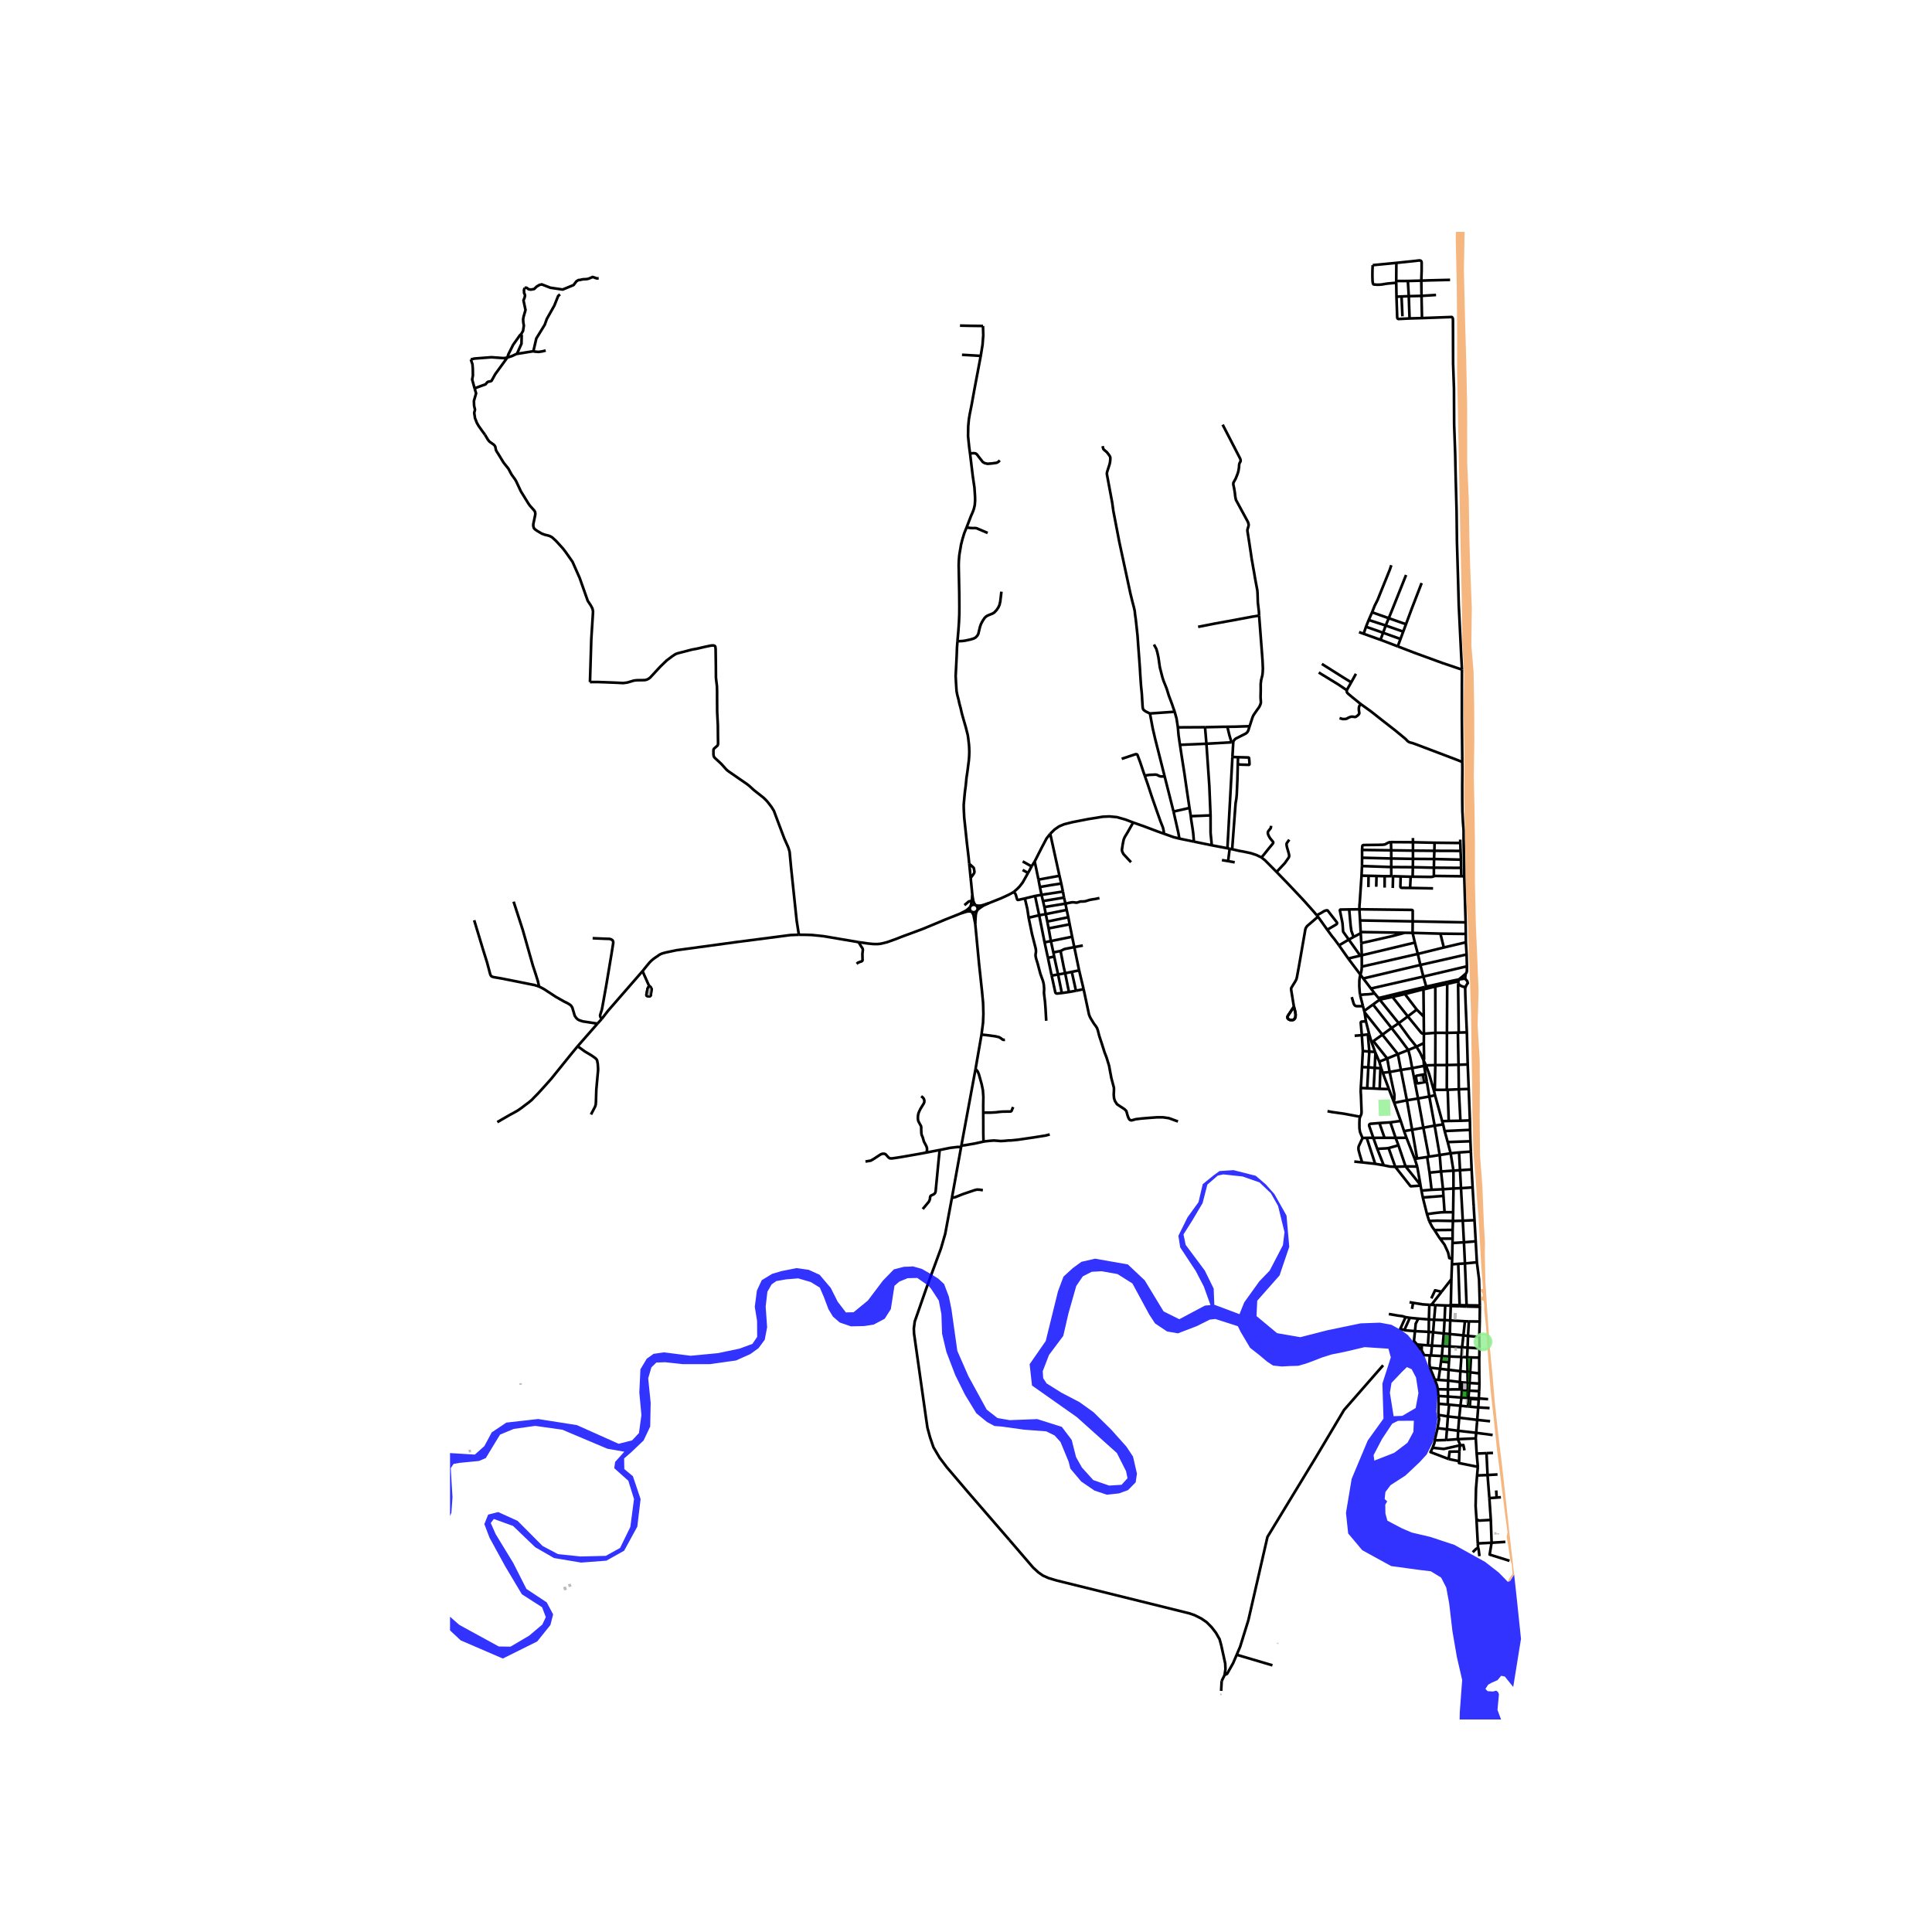 <svg xmlns="http://www.w3.org/2000/svg" xmlns:xlink="http://www.w3.org/1999/xlink" width="960" height="960" viewBox="0 0 720 720"><defs><style>*{stroke-linejoin:round;stroke-linecap:butt}</style></defs><g id="figure_1"><path id="patch_1" d="M0 720h720V0H0z" style="fill:#fff"/><g id="axes_1"><path id="patch_2" d="M167.71 640.8h402.58V86.4H167.71z" style="fill:#fff"/><g id="LineCollection_1"><path d="m357.74 340.524 2.62-.822.791-.051.87.064M319.99 351.115l3.365.483 2.03.211 1.67.017.843-.081.793-.147 1.96-.488 3.24-1.165 2.62-1.028 2.247-.822 5.2-1.934 8.489-3.537 5.293-2.1M361.471 338.116l-.688.623-.667.554-2.376 1.23M362.148 335.724l-.147.804-.22 1.094" clip-path="url(#p4174cc85d2)" style="fill:none;stroke:#000"/><path d="m359.41 337.332 1.458-1.247.265-.167.212-.056.803-.138M362.148 335.724l.22-2.155M540.61 429.805l1.05 6.456M540.61 429.805l3.141-.321M540.61 429.805l-4.073.631M539.516 425.616l.808 3.09.286 1.1M513.727 371.957l.445.579M512.282 370.193l.156.191 1.29 1.573" clip-path="url(#p4174cc85d2)" style="fill:none;stroke:#000"/><path d="m530.883 367.84-7.662 1.816-9.494 2.301M433.797 310.719l-2.412-.87-5.268-1.983-3.818-1.342M391.392 310.727l1.619-1.593 1.688-1.17 1.862-.78 2.996-.765 3.626-.709 2.324-.454 3.205-.511 2.173-.366 2.515-.122 2.83.26 3.204.91 2.865 1.097M421.497 321.327l-2.813-3.04-.366-.691-.187-.577-.017-.447.315-2.04.332-1.642.375-.91 1.083-1.79 2.08-3.666M365.496 132.627l-6.989-.407M366.332 121.48l.103 3.472-.274 3.56-.665 4.115M361.508 169l-.316-2.349-.264-2.512-.162-1.659.025-1.35.043-2.324.234-2.493.325-1.963.66-3.251 1.074-5.935 1.194-6.31 1.175-6.227M360.229 196.544l1.236-3.212.383-1.008.452-1.015.4-.96.274-.862.29-1.26.127-1.682-.034-1.602-.213-3.244-.63-4.308-1.006-8.39M372.605 171.57l-.443.455-.341.236-.392.202-1.543.22-1.816.163-1.056-.236-.759-.439-1.33-1.691-.878-1.158-.387-.293-.41-.11-.49-.04-1.252.121M356.82 238.963l.347-4.012.211-3.014.125-3.046.021-2.711-.036-4.99-.098-4.978-.109-5.532.055-1.706.157-2.015.25-1.567.224-1.226.182-1.175.58-2.244.63-2.073.87-2.13" clip-path="url(#p4174cc85d2)" style="fill:none;stroke:#000"/><path d="m368.07 198.625-1.798-.78-2.178-.923-.337-.106-.42-.032-.772.024-1.062-.06-1.274-.204M361.207 321.897l-.237-2.375-.647-5.494-.99-9.308-.067-1.423-.094-1.836-.026-1.512.157-1.77.253-2.766.366-2.838.256-2.707.323-2.113.563-4.39.119-1.596.046-1.609-.046-1.556-.082-1.192-.106-.886-.152-1.33-.103-.724-.11-.65-.247-.96-.23-.918-.257-1.016-.775-2.667-.384-1.357-.323-1.17-.418-1.878-.426-1.52-.393-1.78-.417-1.562-.273-1.398-.187-2.772-.154-2.894.365-7.142.138-3.548.17-2.277M373.202 220.494l-.426 3.626-.29 1.3-.426.935-.648.967-.87.935-.707.423-1.398.561-.83.41-.661.614-.631.935-.69 1.26-.392 1.081-.649 2.707-.35.635-.63.666-.715.406-1.356.399-1.91.407-1.116.138-1.687.064M362.368 333.57l-.635-6.39M363.503 337.3l-.561-.885-.25-.772-.324-2.074M368.386 336.625l-1.898.613-.85.235-.793.071-1.09-.101M377.77 332.43l-1.824 1.009-2.786 1.284-4.774 1.902" clip-path="url(#p4174cc85d2)" style="fill:none;stroke:#000"/><path d="m364.226 339.145.642-.53.95-.685.793-.488 1.775-.817M361.78 337.622l-.309.494M363.503 337.3l-.45-.125-.467.016-.44.154-.366.277M361.471 338.116l-.081.48.093.477.258.418.28.224M319.99 351.115l-13.034-2.215-4.364-.455-2.148-.066-2.728-.032" clip-path="url(#p4174cc85d2)" style="fill:none;stroke:#000"/><path d="m239.469 361.893 1.472-1.84 1.234-1.472.614-.594.64-.552.588-.431.434-.3.623-.4.452-.357.52-.292.699-.317 1.278-.358 3.99-.846 22.178-3.024 15.82-2.047 4.466-.586 3.24-.13M219.86 254.182l2.933-.016 3.375.121 2.907.114 3.205.155 1.483-.195 2.532-.748 1.116-.114 2.847-.04.8-.18.709-.365.562-.44 3.716-4.015 2.387-2.31 1.994-1.511.845-.569.545-.341.801-.277 5.259-1.366 2.08-.39 3.069-.716 2.08-.422.716-.024.485.122.256.276.128.845.085 6.098.034 4.714.375 3.17.052 1.903v2.536l.033 5.138.256 4.959.043 4.642.034 1.845-.034.682-.196.415-.963.83-.316.284-.183.337-.038.565.017 1.39.136.626.264.443 2.48 2.28 1.381 1.545.563.618.563.496 3.972 2.756 3.12 2.145.783.618 1.893 1.707 3.486 2.748.912.878.656.731 1.373 1.789.937 1.496 1.45 3.885 2.403 6.373 1.423 3.203.315.902.265.935.554 5.918 1.91 18.143.17 1.61.818 5.218M224.25 379.727l2.362-3.06 12.857-14.774M241.902 367.428l-1.91-4.292-.523-1.243M439.517 312.524l5.42 1.121M433.797 310.719l3.571 1.26 2.149.545" clip-path="url(#p4174cc85d2)" style="fill:none;stroke:#000"/><path d="m437.342 302.44 1.806 7.961.369 2.123M385.596 321.05l-1.147 1.826M391.392 310.727l-1.364 1.723-1.722 3.268-2.092 4.117-.618 1.216M387.012 327.813l-1.297-6.226-.12-.536M490.716 341.088l-1.404-1.658-3.529-3.959-5.941-6.3-4.1-4.218M470.116 319.539l1.329 1.075 4.297 4.339M480.473 312.93l-.861 1.18-.145.316-.008.398.136.813.716 2.488.107.528.017.419-.141.483-1.466 2.097-3.086 3.3M383.115 325.327l-1.994 3.552-1.092 1.423-.937.959-1.321 1.17" clip-path="url(#p4174cc85d2)" style="fill:none;stroke:#000"/><path d="m381.939 334.823-2.421.55-.264-.008-.205-.178-.162-.577-.307-1.09-.238-.52-.571-.57M363.503 337.3l.251.143M364.226 339.145l.113-.37-.021-.503-.203-.463-.36-.366M364.174 339.252l.052-.107M362.132 339.802l.557.178.585-.042.523-.257.377-.43M363.431 344.16l.196-3.134.155-.833.392-.941" clip-path="url(#p4174cc85d2)" style="fill:none;stroke:#000"/><path d="m362.132 339.802.378.632.273.526.648 3.2M362.132 339.802l-.11-.087M365.78 385.557l.57-4.41.132-3.314-.112-4.03-.387-4.217-1.134-10.542-1.418-14.884M502.453 357.214l4.467-1.068M502.453 357.214l4.546 6.053M502.453 357.214l-3.446-4.904M365.78 385.557l-2.227 12.844M374.515 387.477l-.32.05-.29-.03-.31-.117-.58-.456-.725-.414-1.287-.3-2.557-.359-2.666-.294M541.66 436.26l2.445-.159M541.66 436.26l-4.627.315M541.667 442.924v-.151l-.006-6.512M456.361 624.256l-1.081 2.22M460.885 616.676l-1.342 3.138-2.234 3.967-.948.475M376.215 573.946l8.748 10.184 1.952 1.813 1.724 1.213 2.137.954 3.114.921 47.333 11.717 1.989.495 1.969.68 2.438 1.214 2.013 1.36 1.848 1.854 1.685 2.18 1.324 2.335.62 2.237.99 4.516.506 2.353.088 2.057-.332 2.227M460.885 616.676l1.266-2.96 3.08-9.933 7.112-31.017 18.37-30.22 10.17-17.085 14.56-16.653M514.172 372.536l7.088 8.787M514.172 372.536l4.76-1M514.172 372.536l-2.484 1.813M540.662 486.721l-.201 5.364M540.662 486.721l.01-.39M540.662 486.721l3.308.09M540.662 486.721l-.528-.17M551.5 487.016l-.004-.499M551.5 487.016l-.05 4.676M551.5 487.016l-4.972-.118M511.143 388.378l1.326 3.65M511.143 388.378l-.87-2.924M511.143 388.378l.673-.383M535.841 517.733l3.738.069M535.841 517.733l.188 2.486M534.689 514.153l.832 2.118.32 1.462M533.451 486.27l3.784-4.868M533.451 486.27l1.477.105M533.451 486.27l-.78-.008M544.644 520.83l-5.047-.386M544.644 520.83l-.382 3.048M544.644 520.83l.139-2.666M544.644 520.83l2.181.114M554.367 549.704l-.393-8.156M554.367 549.704l.678 8.608M554.367 549.704l-3.903.155M554.367 549.704l3.72-.217M546.973 396.687l-3.428.119M546.973 396.687l-.028-1.036M546.973 396.687l.341 8.25M543.676 365.028l-.187.76M546.19 362.897l-1.414 1.224-.682.524-.418.383M543.676 365.028l-1.58.29-10.57 2.374M546.001 364.688l-1.234.168-1.09.172M550.517 529.147l-6.712-.806M550.517 529.147l.3-3.84M550.517 529.147l-.074.902M550.517 529.147l4.792.51M543.489 365.788l-.035.752M539.333 366.672l2.926-.677 1.23-.207M531.525 367.692l-.642.147M531.525 367.692l-1.091-3.754M547.983 425.315l-.03-1.014M547.983 425.315l.16 3.86M547.983 425.315l-8.467.301M544.241 510.999l2.654.31M544.241 510.999l-4.416-.515M544.241 510.999l.38-5.316M544.241 510.999l-.191 4.045M543.27 536.34l6.705-.296M543.27 536.34l-4.343.314M543.27 536.34l.134-3.14M544.073 538.639l-.01-.444-.793-1.855M544.073 538.639l-.21 2.308M533.903 539.534l4.154.442 6.016-1.337M545.77 540.51l-.417-1.98-1.28.109M507.491 356.008l19.793-4.736M507.491 356.008l-.57.138M507.491 356.008l-.17-4.522M507.491 356.008l.008 4.232M540.307 497.154l-.105 4.612M540.307 497.154l-2.26-.202M540.307 497.154l5.062.513M540.46 492.085l-.022.763-.118 3.878-.013.428M545.941 492.392l-5.48-.307M545.941 492.392l1.459.06M545.941 492.392l-.572 5.275M515.318 399.8l2.285 6.07M515.318 399.8l-.57-1.725M515.318 399.8l2.558-.296M547.351 405.822l-.037-.885M547.351 405.822l.224 5.99M547.351 405.822l-3.689.124" clip-path="url(#p4174cc85d2)" style="fill:none;stroke:#000"/><path d="m539.87 543.737-6.758-2.58.791-1.623" clip-path="url(#p4174cc85d2)" style="fill:none;stroke:#000"/><path d="m534.669 536.777-.115.991-.651 1.766M551.285 498.241l.02-.774M551.285 498.241l.075 4.249M551.285 498.241l-4.201-.373M527.284 351.272l1.093 4.229M527.284 351.272l-.858-3.61M545.685 326.562l-1.1-.001M545.685 326.562l.512 17.177M544.95 283.991l.03 2.471-.051 6.528.009 5.365.05 3.975.222 4.245.23 2.819v3.105l.222 11.104.023 2.959M548.797 442.52l-4.33.28M548.797 442.52l-.071-1.289M548.797 442.52l.393 6.844M544.002 517.78l.804.002M544.002 517.78l-4.423.022M544.002 517.78l.048-2.736M541.173 469.1l-.077 2.07M536.682 461.612l1.648 2.251 1.329 2.899.461 2.093 1.053.244M541.298 463.244l-.11 5.13-.015.725M540.46 492.085l-2.107-.126M551.088 521.502l-.002-.35M551.088 521.502l-.209 3.002M551.088 521.502l-2.7-.14M549.506 454.722l-4.372.204M549.506 454.722l-.042-.725M549.506 454.722l.391 6.871M507.095 347.343l-.243-4.322M507.095 347.343l.015.415M507.095 347.343l16.407.274M544.262 523.878l2.795.278M544.262 523.878l-4.208-.406M544.262 523.878l-.457 4.463M534.689 514.153l1.374.095M532.861 509.671l1.128 2.665.7 1.817M536.113 523.133l-.067 4.15M536.113 523.133l-.084-2.914M536.113 523.133l3.427.289M550.122 533.972l-6.718-.772M550.122 533.972l6.142.813M550.122 533.972l.321-3.923M550.122 533.972l-.147 2.072M546.651 384.737l-3.029.07M546.651 384.737l-.098-2.309M546.651 384.737l.037 1.344M550.88 524.504l-3.124-.284M550.88 524.504l-.063.802M550.88 524.504l4.24.246M544.621 505.683l.254-3.59M544.621 505.683l2.12.151M544.621 505.683l-4.48-.154M544.806 517.782l.03-2.623M544.806 517.782l-.023.382M543.404 533.2l-4.16-.548M543.404 533.2l.4-4.859M523.327 495.74l2.073-4.624M523.327 495.74l3.995.337M523.823 490.864l-1.953 4.308 1.457.567M546.197 343.739l-19.728-.373M546.197 343.739l.058 4.307M555.587 566.432l-.542-8.12M555.587 566.432l.285 8.5M550.245 566.214l.923.463 4.42-.245M551.267 505.963l.045-1.018M551.267 505.963l.009 4.937M551.267 505.963l-3.071-.095M506.852 343.021l-.248-4.154M506.852 343.021l19.617.345M549.955 462.608l-.058-1.015M549.955 462.608l.374 6.708M549.955 462.608l-4.39.361M535.74 532.233l3.504.42M535.74 532.233l-1.071 4.544M536.046 527.284l.27 1.536-.434 2.567-.143.846M508.39 376.75l-.458-1.793M508.39 376.75l.152.519M508.39 376.75l3.298-2.401M546.255 348.046l.029 3.12M546.255 348.046l-9.461-.105M507.408 326.327l.166-3.573M506.604 338.867l.02-1.355.117-1.26.667-9.925M510.024 326.386l-2.284-.05-.332-.009M549.975 536.044l.049.835M525.4 491.116l-1.577-.252M525.4 491.116l3.174.302M555.045 558.312l2.714-.21M543.756 544.545l.106-3.598M543.756 544.545l-3.886-.808M550.757 546.652l-7.03-1.415.03-.692M551.285 511.82l-3.396-.395M551.285 511.82l-.01-.92M551.285 511.82l.046 3.052M532.861 509.671l3.811.445M532.833 505.122l-.127 2.752.155 1.797M551.344 515.615l-.013-.743M551.344 515.615l-.106 2.834M551.344 515.615l-3.674-.21M544.05 515.044l.787.115M544.05 515.044l-4.365-.546M534.669 536.777l4.258-.123M544.875 502.093l2.049.117M544.875 502.093l-4.673-.327M544.875 502.093l.494-4.426M543.805 528.341l-4.212-.479M536.029 520.22l3.568.224M507.32 351.486l-.21-3.728M523.502 347.617l-2.602.706-1.985.52-11.595 2.643M550.312 541.709l-.288-4.83M550.312 541.709l3.662-.16M550.312 541.709l.445 4.943M523.502 347.617l2.924.044M544.837 515.16l2.117.18M528.087 501.05l1.784.145M527.322 496.077l-.38 3.663 1.145 1.31M529.796 503.218l-.45-.437-1.26-1.73M536.046 527.284l3.547.578M545.369 497.667l1.715.201M551.442 492.49l-4.042-.038M551.442 492.49l.009-.798M551.442 492.49l-.136 4.977M529.402 441.845l.334 1.851M529.402 441.845l-.033-.247M519.985 434.848l5.61 7.134.08.07.071.03.055.01 3.6-.247M527.247 431.928l.908 2.803M527.247 431.928l-3.092-7.912M527.247 431.928l.856-.186M550.391 470.417l-4.448.44M550.391 470.417l-.062-1.101M550.391 470.417l.582 4.555M551.36 502.49l-4.436-.28M551.36 502.49l-.048 2.455M506.999 363.267l1.052 1.382M507.499 360.24l-.049.91-.11.837-.341 1.28M506.888 370.781l-.154-.942-.153-2.252.01-2.107.143-1.225.265-.988M524.312 410.045l4.154-.664M524.312 410.045l-4.724.954M524.312 410.045l-2.236-11.309M524.312 410.045l1.945 10.978M548.428 435.827l-4.323.274M548.428 435.827l-.066-1.555M548.428 435.827l.298 5.404M547.67 515.405l.219-3.98M546.954 515.34l.1.15.157.063.2.039.137-.073.122-.114M547.67 515.405l-.21 2.84M523.248 421.527l.907 2.489M523.248 421.527l-1.244-3.795M523.248 421.527l3.009-.504M543.751 429.484l.354 6.617M543.751 429.484l4.391-.308M528.466 409.381l4.193-.742M528.466 409.381l-2.188-11.314M528.466 409.381l1.972 10.881M534.718 406.17l4.459-.03M534.718 406.17l-.379.104M534.718 406.17l.175-9.238M525.297 485.305l1.312.214M530.616 388.729l.032-3.494M530.616 388.729l-2.757 1.33M530.512 395.117l.205-.368-.1-6.02M547.789 417.54l-.047-1.26M547.789 417.54l.065 3.531M547.789 417.54l-3.536.134M507.518 385.778l2.24-.28M507.518 385.778l.367 5.905M509.039 380.62l-1.58.103-.149.044-.137.126-.066.222.206 2.331.205 2.332M504.842 385.99l1.569-.122 1.107-.09M543.449 471.002l2.494-.145M543.449 471.002l-2.353.168M543.449 471.002l.507 15.4M506.895 416.185l-5.984-1.128-4.456-.626-1.73-.322M547.889 511.425l-.994-.116M547.889 511.425l.307-5.557M521.26 381.323l3.395-2.541M521.26 381.323l-2.679 1.776M527.86 390.06l-2.638-3.287-1.41-1.94-2.552-3.51M537.456 417.826l.354 1.216M537.456 417.826l2.44-.08M534.792 408.164l.756 2.743 1.908 6.92M554.578 521.427l-3.492-.274M515.97 424.026l-4.166.021M515.97 424.026l4.135.02M515.97 424.026l-1.898-5.498M527.322 496.077l5.128.266M528.574 491.418l-.984 1.885-.102 1.137-.166 1.637M536.672 510.116l3.153.368M536.672 510.116l.363-2.725M536.672 510.116l-.609 4.132M534.893 396.932l4.322-.024M534.893 396.932l-3.473.1M534.893 396.932l.035-12.035M540.141 505.53l-.168 2.19M540.141 505.53l-2.8-.18M540.202 501.766l-.058 3.273-.003.49M537.033 436.575l-.496-6.139M537.033 436.575l.739 6.624M537.033 436.575l-4.285.434M544.105 436.101l.361 6.7M538.38 421.51l1.136 4.106M538.38 421.51l-.57-2.468M547.854 421.071l-5.989.278-3.485.161M520.957 392.832l-3.977 1.647M520.957 392.832l3.877-1.522M520.957 392.832l1.119 5.904M520.957 392.832l-5.78-7.23M510.305 391.894l-.546-6.395M510.305 391.894l-.364 5.856M510.305 391.894l2.164.133M510.305 391.894l-2.42-.21M530.486 368.683l.517-.08M530.486 368.683l.1 10.182M530.486 368.683l-6.916 1.776M523.57 370.46l4.4 5.775M523.57 370.46l-4.639 1.076M528.574 491.418l3.928.29M534.339 406.274l.453 1.89M531.42 397.032l1.178 3.237 1.741 6.005M545.943 470.857l.61 15.587M545.943 470.857l-.378-7.888M537.81 419.042l-3.156.447M550.464 549.859l.293-3.207M550.245 566.214l-.324-4.93.14-6.49.403-4.935M531.797 452.473l.815 2.557M531.797 452.473l-1.554-6.2M538.347 451.754l-1.31.053-2.017.215-3.223.45M544.466 442.8l-2.8.124M544.466 442.8l.668 12.126M507.13 405.449l2.39.13M507.57 397.678l-.18 3.71-.26 4.06M506.895 416.185l.393-.873.092-.398.032-.638-.226-6.023-.085-1.325.03-1.48M541.352 458.35l.114-3.334M541.352 458.35l-6.755.065M541.339 461.597l.01-2.57.003-.678M531.42 397.032l-.719.185M530.512 395.117l.61 1.286.298.63M523.823 490.864l-1.11-.357-1.865-.244-3.265-.568M532.66 408.64l2.132-.476M532.66 408.64l-.91-5.5M532.66 408.64l1.994 10.849M539.215 396.908l.017-11.992M539.215 396.908l-.038 9.232M539.215 396.908l4.33-.102M514.445 398.086l.302-.01M514.445 398.086l-2.122-.105M514.445 398.086l-.282 7.697M523.82 434.687l-3.835.16M523.82 434.687l4.335.044M523.82 434.687l5.55 6.911M523.82 434.687l-2.66-7.867M530.648 385.235l-.063-6.37M530.648 385.235l4.28-.338M524.655 378.782l5.068 6.196.307.179.264.081.354-.003M515.666 434.261l-2.401-6.122M515.666 434.261l-3.186-.54M519.985 434.848l-1.968-.106-2.35-.48M510.273 385.454l-1.234-4.834M510.273 385.454l-.514.045M541.466 455.016l.081-3.245M541.466 455.016l3.668-.09M532.612 455.03l1.202-.05 1.73-.072 5.922.108M544.253 417.674l-.59-11.728M544.253 417.674l-4.357.071M534.597 458.415l-.854-1.191-1.13-2.194M519.985 434.848l-2.496-6.998M529.736 443.696l.507 2.576M529.736 443.696l3.774-.294M507.57 397.678l2.37.072M507.57 397.678l.315-5.995M543.622 384.808l-.316.027M543.454 366.54l-.055.81.223 17.458M532.748 437.01l-.888-5.83M532.748 437.01l.762 6.392M532.496 431.073l-2.058-10.811M532.496 431.073l4.04-.637M532.496 431.073l-.636.106M543.662 405.946l-.117-9.14M543.662 405.946l-4.148.179M509.039 380.62l-.497-3.351M534.654 419.489l1.883 10.947M534.654 419.489l-4.216.773M526.278 398.067l4.423-.85M526.278 398.067l-4.202.67M524.834 391.31l.678 2.637.766 4.12M546.528 486.898l.025-.454M546.528 486.898l-2.558-.087M511.688 374.349l6.893 8.75M526.257 421.023l4.18-.761M526.257 421.023l1.846 10.719M541.667 442.924l-3.895.275M541.547 451.77l.003-.202.117-8.644M524.834 391.31l3.025-1.25M518.581 383.1l3.146 4.044 3.107 4.166M541.547 451.77l-3.2-.016M530.701 397.217l-.189-2.1M530.701 397.217l.543 3.067M534.896 367.647l4.437-.975M534.896 367.647l.032 17.25M534.896 367.647l-3.893.956M512.578 392.306l1.434 3.339M512.578 392.306l-.11-.279M512.578 392.306l-.255 5.675M524.155 424.016l-4.05.03M518.581 383.1l-3.403 2.502M539.514 406.125l-.337.015M539.514 406.125l.382 11.62M536.682 461.612l4.657-.015M534.597 458.415l1.231 1.936.324.51.53.751M527.86 390.06l1.381 2.26 1.271 2.797M541.339 461.597l-.041 1.647M511.924 405.653l.4-7.672M511.924 405.653l-2.404-.075M511.924 405.653l2.24.13M539.87 543.737l.365-2.756 3.627-.034M515.178 385.602l-3.362 2.393M515.178 385.602l-6.636-8.333M546.954 515.34l-.02 2.88M546.954 515.34l-.06-4.031M538.592 486.497l1.542.053M538.592 486.497l-3.664-.122M538.592 486.497l-.24 5.462M504.703 432.881l2.932.3M518.931 371.536l5.724 7.246M543.97 486.811l-.014-.409M541.298 463.244l4.267-.275M532.45 496.343l.052-4.635M532.45 496.343l-.304 5.045M532.45 496.343l1.62.161M517.876 399.504l4.2-.768M517.876 399.504l-.896-5.025M519.415 410.583l.231-1.12.017-1.541-1.787-8.418M538.048 496.952l-3.978-.448M538.048 496.952l.305-4.993M538.048 496.952l-.402 4.688M533.647 501.482l3.999.158M533.647 501.482l-1.5-.094M533.647 501.482l.423-4.978M533.647 501.482l-.347 3.667M546.825 520.944l.109-2.724M546.825 520.944l.423.021M519.588 411l2.416 6.732M519.588 411l-.173-.417M534.928 486.375l-.487 5.481M532.671 486.262l-.169 5.446M526.61 485.52l3.614.59 2.447.152M520.105 424.046l1.055 2.774M520.105 424.046l-1.955-5.771M534.928 384.897l4.304.019M531.003 368.603l-.12-.764M532.146 501.388l-2.275-.193M540.889 476.7l-3.654 4.702M540.672 486.332l.007-.288.21-9.344M541.096 471.17l-.197 5.249-.01.281M530.585 378.865l-2.616-2.63M514.072 418.528l4.078-.253M511.804 424.047l-1.558-4.495.009-.411.183-.232.232-.1 3.402-.281M509.33 424.033l-1.558.089M509.33 424.033l2.474.014M509.33 424.033l3.15 9.687M538.347 451.754l-.42-6.072M509.94 397.75l2.383.23M509.94 397.75l-.42 7.828M516.98 394.479l-2.968 1.166M516.98 394.479l-5.164-6.484M511.804 424.047l1.46 4.092M543.545 396.806l-.239-11.971M547.854 421.071l.099 3.23M533.51 443.402l4.262-.203M545.134 454.926l.431 8.043M537.772 443.199l.155 2.483M534.07 496.504l.37-4.648M517.49 427.85l-.936.114-1.167.064-2.122.11M537.341 505.35l.305-3.71M537.341 505.35l-.306 2.041M537.341 505.35l-4.04-.201M528.103 431.742l3.757-.563M517.49 427.85l3.67-1.03M507.772 424.122l-.93-2.251-.211-1.336-.025-1.903.056-1.59.115-.596.118-.26M539.825 510.484l.148-2.763M539.825 510.484l-.14 4.014M548.196 505.868l-1.456-.034M537.646 501.64l2.556.126M527.97 376.235l-3.315 2.547M548.142 429.176l.22 5.096M514.163 405.783l3.44.087M512.48 433.72l-4.845-.538M507.635 433.182l-.902-2.975-.437-1.617-.047-.78.1-.61 1.423-3.078M519.415 410.583l-1.812-4.713M538.353 491.96l-3.912-.104M546.02 368.258l-.13-.252-.23-.222-.594-.123-.885-.401-.727-.72M518.15 418.275l3.854-.543M514.747 398.075l-.735-2.43M528.155 434.73l1.214 6.868M543.306 384.835l-4.074.08M532.502 491.708l1.939.148M539.333 366.672l-.1 18.244M529.796 503.218l.075-2.023M532.833 505.122l-2.09-.096-.947-1.808M502.658 350.16l1.797-.97M502.658 350.16l-3.65 2.15M502.658 350.16l4.262 5.986M502.798 338.916l-3.31.06-.106.109-.033.089-.013.113.946 4.613.042.35.188 2.471.034.488 2.112 2.95M532.833 505.122l.467.027M539.597 520.444l-.018-2.642M539.597 520.444l-.057 2.978M546.676 360.117l-.114-4.412M546.676 360.117l-16.242 3.821M546.19 362.897l.29-.366.107-.292.073-.318.003-.406.013-1.398M537.927 445.682l-7.684.59M539.593 527.862l-.35 4.79M539.593 527.862l.461-4.39M528.377 355.5l.952 4.112M528.377 355.5l9.693-2.388M528.377 355.5l-20.878 4.74M526.426 347.661l.043-4.295M526.426 347.661l10.368.28M547.4 492.452l-.316 5.416M546.924 502.21l.16-4.342M546.924 502.21l-.184 3.624M529.329 359.612l1.105 4.326M529.329 359.612l17.233-3.907M529.329 359.612l-21.278 5.037M539.244 532.652l-.317 4.002M539.54 523.422l.514.05M510.907 368.398l19.527-4.46M510.907 368.398l1.375 1.795M510.907 368.398l-2.856-3.75M546.284 351.167l.278 4.538M546.284 351.167l-8.214 1.945M494.64 346.494l1.793 2.447.81.982 1.764 2.387M539.685 514.498l-3.622-.25M539.685 514.498l-.106 3.304M506.604 338.867l19.456.231.279.074.085.085.054.126-.009 3.983M546.74 505.834l.092 1.248.063 4.227M506.604 338.867l-3.806.05M387.266 341.087l-1.525-7.184M387.266 341.087l2.014 10.088M387.266 341.087l2.462-.426M387.266 341.087l-3.92.911M390.788 345.981l7.845-1.51M390.788 345.981l-.495-2.539M390.788 345.981l.85 4.728M389.897 380.412l-.244-4.298-.188-2.617-.315-2.618-.094-.82.068-1.57-.123-1.483-.158-.796-.213-.777-.904-2.487-.988-3.723-.648-2.122-.179-1.008.06-.74.102-.544-.009-.683-.12-.78-1.369-5.37-1.23-5.978M381.939 334.823l.268 1.117.653 2.78.306 2.067.18 1.211M397.518 339.098l-.46-2.343M397.518 339.098l.604 2.732M397.518 339.098l-7.79 1.563M397.058 336.755l-.532-2.255M397.058 336.755l-7.83 1.278M409.726 334.683l-1.5.325-1.014.155-.972.17-.7.203-1.056.326-.86.097-.743-.008-.366.049-.384.122-.596.219-.537.049-.537-.09-.699-.049-.682.082-2.022.422M388.148 333.473l-2.407.43M388.148 333.473l-.616-2.91M388.148 333.473l7.967-1.214M388.694 335.79l-.499-2.092-.047-.225M394.828 326.381l-3.436-15.654M394.828 326.381l.669 2.883M394.828 326.381l-7.816 1.432M395.717 370.07l-1.4-6.91M395.717 370.07l2.645-.37M391.921 363.582l1.375 6.283.105.169.194.152.294.084 1.828-.2M390.293 343.442l7.829-1.612M390.293 343.442l-.565-2.781M391.638 350.71l-2.358.465M391.638 350.71l7.918-1.615M391.638 350.71l.92 4.234M389.728 340.66l-.5-2.627M398.633 344.472l-.511-2.642M398.633 344.472l.923 4.623M381.939 334.823l3.802-.92M399.556 349.095l.802 3.869M400.358 352.964l1.797 8.666M400.358 352.964l3.188-.598M395.236 354.394l.528-.231.46-.256.552-.246 3.582-.697M387.012 327.813l.52 2.75M389.28 351.175l1.255 5.789M389.229 338.033l-.535-2.244M525.011 110.372l-2.702.115M525.011 110.372l4.746-.104M525.011 110.372l.287 8.302M525.011 110.372l-.334-5.658M524.677 104.714l-4.34.014M524.677 104.714l5.001-.128M529.757 110.268l5.41-.343M529.757 110.268l.177 8.273M529.757 110.268l-.079-5.682M520.338 104.728v.65M520.391 97.967l-.019 1.61-.034 5.151M511.573 98.819l8.818-.852M520.338 105.379l-3.123.286-1.079.148-.966.177-.973.096-.99.026-1.29-.111-.179-.183-.094-.232-.085-.39-.06-.675-.05-2.008.033-2.146.09-1.548M529.934 118.54l-4.636.134M544.835 249.548l-.29-5.414-.92-18.942-.221-8.243-.444-15.137-.136-11.446-.367-13.813-.153-7.414-.388-11.008-.064-13.301-.324-9.358-.025-8.008-.03-8.183-.035-.565-.148-.337-.257-.242-11.099.404M529.678 104.586l.126-3.797v-2.675l-.017-.43-.051-.212-.15-.227-.25-.135-.289-.048-.343.01-1.33.168-6.983.727M520.338 105.379l.087 5.188M520.425 110.567l1.884-.08M525.298 118.674l-4.167.205-.234-.106-.145-.183-.059-.348-.268-7.675M529.678 104.586l3.104-.106 7.618-.181M402.155 361.63l1.672 7.004M402.155 361.63l-2.728.553M398.362 369.7l-1.402-6.999M398.362 369.7l2.618-.476M394.317 363.16l-1.446-6.664M394.317 363.16l2.643-.459M394.317 363.16l-2.396.422M396.96 362.701l2.467-.518M395.236 354.394l1.201 6.105.523 2.202M392.558 354.944l.313 1.552M392.558 354.944l2.678-.55M395.497 329.264l-4.268.66-3.697.638M395.497 329.264l.618 2.995M457.424 316.125l.838.17M457.424 316.125l1.863-34.028M451.603 315.015l4.537.865 1.284.245M449.6 277.17l9.355-.53M449.6 277.17l-9.86.406M449.6 277.17l-.52-6.161M451.134 303.867l-.452-10.966-1.082-15.73M451.603 315.015l-6.666-1.37M451.134 303.867l.017 6.592.12 1.195.332 3.36M443.783 304.169l.097 1.038.58 3.724.222 1.642.255 3.072M437.756 265.205l-.575.085-3.7.256-4.057.284-.332.02-.345.034-.192.028M434.023 289.315l-3.516-13.908-.929-4.016-1.023-5.479M410.894 166.26l.266.994.16.25.211.186.967.835.553.695.493.695.142.289.097.353-.004.687-.043.48-.093.675-.132.601-.614 1.899-.29.922-.08.33-.03.362.042.361.597 3.232 1.355 7.235.426 3.106 2.216 11.527 2.676 12.406 1.433 6.683.835 3.398.486 1.82.315 1.423.111 1.13.273 1.935.307 2.789.358 3.365.23 3.284.204 2.724.205 2.723.247 3.488.12 2.178.272 3.983.316 3.236.29 4.764.09.648.124.376.203.268.707.529 1.62.788M437.342 302.44l-3.319-13.125M437.342 302.44l5.942-1.338M443.284 301.102l.499 3.067M439.74 277.576l.595 3.911 1.074 6.845.715 4.958 1.16 7.812M516.021 326.543l2.476-.027M516.021 326.543l-3.037-.092M516.021 326.543l-.016 4.242M521.982 326.62l3.732.107M521.982 326.62l-2.836-.085M525.503 330.903l-3.042-.032-.316-.033-.2-.191-.068-.253.105-3.774M525.714 326.727l.732-.015M525.714 326.727l-.21 4.176M534.061 331.082l-2.813-.065-5.745-.114M512.984 326.451l-2.96-.065M512.984 326.451l-.099 4.017M559.346 557.979l-1.587.123M550.245 566.214l.484 8.975M555.872 574.932l-.724 4.416 7.4 2.32M550.835 576.865l.193.447.325 2.624M491.178 341.633l3.461 4.86M491.178 341.633l-.462-.545M482.203 375.163l-1.006-6.154-.023-.53.032-.283.562-.934.98-1.577.384-.756.197-.772.767-4.17 2.37-13.656.178-.512.469-.69 4.065-3.496M482.203 375.163l-2.182 3.292-.238.475.033.484.41.455.528.236.674.065.656-.13.494-.496.222-.748.025-.756-.128-.967-.494-1.91" clip-path="url(#p4174cc85d2)" style="fill:none;stroke:#000"/><path d="m482.203 375.163.494 1.91.128.967-.025.756-.222.748-.494.496-.656.13-.674-.065-.528-.236-.41-.455-.033-.484.238-.475 2.182-3.292M537.035 507.391l2.938.33M547.057 524.156l.699.064M547.057 524.156l.182-2.855M536.794 347.94l1.276 5.172M544.95 283.991l-.012-2.674-.137-13.405.005-12.51.03-5.854M520.897 240.882l6.158 2.374 10.347 3.772 7.433 2.52M546.19 362.897l-.189 1.791M546.553 382.428l-.355-8.363-.037-1.059-.09-2.598-.02-1.297-.03-.853" clip-path="url(#p4174cc85d2)" style="fill:none;stroke:#000"/><path d="m546.001 364.688.803.952.196.748-.548.802-.431 1.068M557.588 555.453l.17 2.649M555.872 574.932l-5.143.257M555.872 574.932l5.133-.318M550.835 576.865l-.106-1.676M548.846 578.454l1.289-1.26.7-.329M354.751 446.401l-2.504 13.44-1.581 5.432-3.305 8.959-2.087 5.719-4.373 12.534-.34 2.623.078 1.876 4.468 31.514.524 3.56.955 3.536 1.266 3.721 2.315 3.94 2.694 3.562 8.005 9.394 15.35 17.735M551.238 518.449l-.075 1.61M551.238 518.449l-3.778-.204M547.46 518.245l-.212 2.72M547.97 521.34l.417.021M547.97 521.34l-.214 2.88M547.97 521.34l-.731-.039M551.086 521.153l.077-1.094M551.086 521.153l-2.691-.132M548.395 521.021l-.008.34M548.395 521.021l-1.147-.056M546.934 518.22l-2.151-.056M547.248 520.965l-.01.336M556.395 541.46l-2.421.088M551.496 486.517l-.02-.654M551.496 486.517l-4.943-.073M546.553 486.444l-2.597-.042M543.956 486.402l-3.284-.07M540.672 486.332l-.538.218M526.222 487.785l.387-2.266M391.921 363.582l-1.386-6.618M530.719 403.327l1.03-.187M530.719 403.327l-.555-2.848M530.164 400.48l-2.223.4-.187.115-.085.284.375 2.194.127.22.342.033 2.206-.399M530.164 400.48l1.08-.196M531.75 403.14l-.506-2.856M399.427 362.183l1.553 7.04M400.98 369.224l2.847-.59M438.988 417.942l-3.375-1.236-2.174-.317-2.386.008-2.899.212-2.719.227-1.59.192-.656.073-.626.199-.86.223-.363-.052-.312-.163-.217-.236-.235-.386-.357-.955-.46-1.658-.665-.7-1.381-.894-1.45-.975-.732-1.138-.358-1.056-.12-1.366.085-1.577-.017-1.008-.426-1.61-.511-1.91-.537-2.844-.333-1.83-.937-3.055-.742-1.935-1.048-3.316-.912-2.755-.529-2.057-.315-.918-.486-.756-.708-.943-1.073-1.756-.392-.731-.334-.854-2.01-9.455M390.535 356.964l2.336-.468M459.6 276.603l-.645.037M459.6 276.603l-.313 5.494M465.708 270.637l-.526 1.64-.375.634-.537.455-3.728 1.889-.292.225-.235.297-.271.303-.144.523M469.235 229.408l-.082-1.517-.392-3.35-.072-2.255-.04-1.159-.084-1.154-.563-2.967-.35-1.922-.276-1.683-.332-1.83-.324-1.886-.256-1.378-.269-1.91-.605-4-.712-4.536-.012-.281.033-.226.04-.172.344-1.118.06-.557-.106-.439-.188-.585-4.445-8.183-.128-.585-.144-.731-.137-1.35-.307-1.821-.264-1.22-.004-.585.157-.333.725-1.309.716-1.789.315-1.085.22-1.422.036-.862.128-.541.251-.468.128-.22.06-.274-.047-.36-.116-.403-6.548-12.686" clip-path="url(#p4174cc85d2)" style="fill:none;stroke:#000"/><path d="m465.708 270.637 1.016-3.164.29-.711.311-.521 1.155-1.666.818-1.134.392-.862.213-.756-.127-1.992.06-2.772-.009-2.17.17-1.455.452-1.797.12-1.024.068-1.496-.111-2.633-.188-2.66-1.103-14.416M446.506 233.614l6.12-1.203 7.399-1.349 6.887-1.284 2.323-.37M526.446 326.712l.087-3.533M534.36 326.554l-.303.118-.375.097-.524.029-6.712-.086M526.563 312.302l.006 1.579M518.497 326.516l.65.02M518.497 326.516l-.027-3.39M518.38 313.826l8.19.055M518.38 313.826l.07 3.063M507.602 316.742l.1-1.54.115-.13.149-.11.222-.044 5.348-.061 1.807-.05.819-.129 1.005-.545.563-.244.65-.063M534.36 326.554l.01-3.193M544.584 326.56l-9.613-.122-.36.03-.251.086M534.624 314.06l9.59.106M534.624 314.06l-8.055-.179M534.624 314.06l-.082 3.012M526.58 317l-.01-3.119M526.58 317l-.012 3.076M526.58 317l7.962.072M526.58 317l-8.13-.111M544.31 317.105l-9.768-.033M544.31 317.105l.153 3.264M544.31 317.105l-.097-2.94M534.542 317.072l-.106 3.061M507.611 319.653l-.009-2.91M507.611 319.653l-.037 3.101M507.611 319.653l10.881.282M544.463 320.369l-10.027-.236M544.463 320.369l.05 3.051M534.436 320.133l-.065 3.228M534.436 320.133l-7.868-.057M518.492 319.935l-.041-3.046M518.492 319.935l-.022 3.19M518.492 319.935l8.076.14M526.568 320.076l-.035 3.103M507.574 322.754l10.896.371M534.37 323.361l-7.837-.182M544.514 323.42l-1.04.013-9.103-.072M518.47 323.125l8.063.054M215.275 389.9l2.676 1.95 2.49 1.48 1.346.935.562.568.188.415.23 1.22.128 1.763-.017.813-.128 1.243-.52 5.771-.153 4.617-.068.976-.273.845-1.5 2.845M215.275 389.9l7.381-8.421M185.323 418.186l3.068-1.772 1.722-.992 1.278-.675.717-.414.997-.57 1.312-.934 1.322-1.008 1.346-1.007 1.091-.911 1.134-1.187 1.167-1.178 2.899-3.186 2.046-2.309 7.176-8.892 2.677-3.252M180.751 162.033l1.042 1.764.461.61.494.423 1.109.764.434.406.281.464.256 1.244.239.488.733 1.146 1.858 3.057 1.807 2.26 1.138 2.122 1.402 1.967.34.577.393.846 1.398 2.975 2.2 3.561.596.976.58.796 1.585 1.789.29.496.102.545-.034.585-.708 3.406-.017.675.197.78.4.48.912.65 1.645.968 1.066.406 1.636.399.63.284.58.333 1.292 1.2.294.297 2.403 2.633 1.015 1.326 2.548 3.626 2.677 6.048 3 8.503 1.193 1.805.58 1.138.205 1.057-.648 10.275-.494 15.999M176.713 342.95l3.188 10.55 1.603 5.137 1.21 4.537.265.479.306.276.657.212 2.898.496 4.722.935 7.722 1.552 1.615.544M222.656 381.479l-5.43-.83-1.235-.39-.724-.39-.52-.504-.555-.804-.92-3.082-.426-.674-.427-.374-.903-.56-1.236-.602-3.171-1.797-4.279-2.804-1.04-.569-.89-.43" clip-path="url(#p4174cc85d2)" style="fill:none;stroke:#000"/><path d="m191.408 336.024 3.427 10.583 3.767 13.283.836 2.52 1.014 3.222.447 2.036M222.656 381.479l1.594-1.752M176.919 144.907l.51 1.658-.817 2.862.068 1.756.34 1.496-.29 1.2.29 1.95.7 1.773.647 1.122 1.245 1.756 1.14 1.553M224.25 379.727l-.409-.565-.17-.423-.017-.439.221-.715.435-1.39.452-2.454 1.168-6.52 1.943-11.624.682-4.307-.086-.537-.23-.374-.494-.325-.639-.163-1.68-.049-4.56-.195M438.962 271.066l10.118-.057M437.756 265.205l.187.686.517 1.882.502 3.293M439.74 277.576l-.198-1.308-.341-2.373-.239-2.83M430.046 240.2l.87 1.593.375 1.268.426 1.967.529 3.674.954 3.724.444 1.365 1.1 2.724.306.984.562 1.804.879 2.31.375 1.04.451 1.349.439 1.203M544.584 326.56l-.07-3.14M544.17 312.902l.043 1.264M518.45 316.889l-10.848-.147M396.526 334.5l-.411-2.241M388.694 335.79l3.183-.514 1.466-.244 3.183-.532M507.092 262.368l3.794 2.731 4.159 3.276 4.927 3.837 3.861 3.187.7.747.51.375.537.203.827.203 1.475.529 4.935 1.869 5.327 2.016 4.918 1.878 1.888.772M501.893 257.206l-.004.495.09.322.221.325 1.653 1.403 3.239 2.617" clip-path="url(#p4174cc85d2)" style="fill:none;stroke:#000"/><path d="m499.217 267.627 1.193.342 1.09-.033.495-.162.503-.301.775-.317.555-.09.537.05.597.08.332-.065.767-.56.399-.468.08-.173.033-.189-.171-1.17.009-.756.11-.594.571-.853M505.32 251.109l-1.757 3.17M501.893 257.206l1.67-2.927M491.46 250.621l7.177 4.39 3.256 2.195M492.62 247.434l8.25 5.203 2.693 1.642M363.553 398.401l-5.28 28.535M366.426 414.65l-.009-2.577.051-3.332-.17-2.406-.46-2.276-1.032-3.682-.426-1.024-.273-.366-.554-.586M391.204 422.786l-1.598.402-4.096.655-3.972.585-2.233.325-2.54.252-.887.008-1.534.154-1.517.073-1.04-.105-1.406-.097-1.296.097-1.815.187-.75.122M358.274 426.936l1.307-.143 3.69-.634 3.249-.715M366.426 414.65l.009 2.723.016 5.17.069 2.9M358.274 426.936l-.097.533M459.19 316.482l-.928-.188M470.116 319.539l-1.909-.91-2.012-.667-2.812-.602-1.671-.292-2.523-.586M461.293 284.69l-.16 6.186-.239 5.414-.154 1.48-.272 1.56-1.279 17.152M490.716 341.088l1.554-.813 1.193-.731.58-.22.451-.081.282.065 1.875 2.43 1.483 1.886.162.301-.043.277-.17.251-3.444 2.04M473.692 307.76l-.055.532-.094.346-.897 1.138-.143.35-.017.439.23.731.563 1.025.426.536.682.805.094.203.008.252-.221.358-1.526 1.845-1.51 1.902-1.116 1.317M426.6 289.032l1.103 3.161 1.653 5.016 1.747 5 1.415 3.99.879 2.212.263 1.162.137 1.146M345.21 429.525l4.978-.952M343.3 408.53l.563.422.427.553.187.622-.012.536-.192.548-1.245 2.032-.511 1.057-.248.659-.162.829-.033.894.047.646.123.488.41.792.434.78.145.277.076.366v.633l.026.911.034.756.111.65.358.789.494 1.706.606 1.105.357.732.18.732-.01.707-.255.773M322.537 432.865l1.96-.326 1.262-.731 2.37-1.56.75-.293.767.033.392.162 1.108 1.22.478.308.784.033 1.91-.277 2.505-.406 6.648-1.17 1.74-.333M350.188 428.573l-.375 3.642-.733 7.64-.4 4.162-.154.511-.307.375-.422.275-.754.334-.256.195-.09.215-.085.309-.038.532-.098.362-.294.679-2.301 2.78M358.177 427.47 354.75 446.4M350.188 428.573l3.972-.813 2.813-.325 1.204.034M357.765 121.342l3.64.073 4.927.065M354.751 446.401l.807-.142.622-.178 2.677-1.073 4.347-1.47.912-.22 1.09.064 1.075.18M461.38 282.186l-.087 2.504M461.293 284.69l.53.187.418.065 3.21.088.116-.047.045-.061.038-.11-.05-1.113-.095-.984-.034-.273-.073-.082-.08-.052-.239-.024-3.7-.098M461.38 282.186l-2.093-.089M451.134 303.867l-7.351.302M506.888 370.781l1.406-.154 1.645-.09 1.117-.121 1.226-.223M507.932 374.957l-.715-2.791-.33-1.385M503.76 371.587l.707 2.405.332.594.358.292.504.106 2.27-.027M457.399 270.844l.784 3.238.772 2.558M465.708 270.637l-5.479.177-2.83.03M449.08 271.009l6.478-.146 1.841-.02M383.115 325.327l.64-1.138.294-.558.4-.755M381.12 321.027l2.072 1.154 1.257.695M361.733 327.18l-.526-5.283M361.207 321.897l1.28 1.145.29.268.154.253.221 1.349-.063.264-.107.28-.17.277-.313.42-.766 1.027M426.6 289.032l1.776-.261 1.202-.049.997-.048.58.085.435.211.375.208.596.174.946.02.516-.057" clip-path="url(#p4174cc85d2)" style="fill:none;stroke:#000"/><path d="m418.028 282.796 4.927-1.65.426-.097.333.073.187.227 1.006 2.683 1.184 3.544.509 1.456M457.689 320.913l2.455.455M457.689 320.913l-2.31-.383M458.262 316.294l-.522 4.172-.051.447M383.115 325.327l-2.011-1.122M319.99 351.115l.944 1.589.41.585.145.292.077.407-.17 1.496.05 2.247-.017.165-.053.16-.254.191-.87.31-.51.202-.495.44M366.426 414.65l2.88-.017 1.68-.089 1.577-.187.622-.057.571-.04 2.608-.025.256-.028.247-.085.145-.204.273-.69.273-.676M509.956 330.594l.068-4.208M519.043 330.92l.103-4.385M514.474 238.435l-6.287-2.245M514.474 238.435l.978-2.619M520.897 240.882l-.337-.13-6.086-2.317M506.479 235.566l1.708.624M523.966 232.627l-6.423-2.245M523.966 232.627l-1.027 2.764M529.8 217.29l-3.632 9.415-2.202 5.922M517.543 230.382l-6.206-2.198M517.543 230.382l-1.126 2.728M524.003 214.283l-5.353 13.414-1.107 2.685M522.939 235.39l-6.522-2.28M522.939 235.39l-1.02 2.744M521.919 238.134l-6.467-2.318M521.919 238.134l-1.022 2.748M515.452 235.816l-6.382-2.25M515.452 235.816l.965-2.706M509.07 233.567l1.014-2.522M509.07 233.567l-.883 2.623M516.417 233.11l-6.333-2.065M511.337 228.184l.955-2.423 1.116-2.227 1.51-3.764 1.226-3.024 1.807-4.48.546-1.633M511.337 228.184l-1.253 2.861M507.11 347.758l-2.655 1.432M474.204 620.62l-10.683-3.162-2.636-.782M455.28 626.476l-.196 3.662M546.688 386.081l.257 9.57M546.688 386.081l.352-.006M546.688 386.081h-.316M546.945 395.65l.35-.005M546.945 395.65l-.317.002M546.23 382.432l.323-.004M546.553 382.428l.345-.004M547.005 404.936l.31.001M547.314 404.937l.358-.008M547.25 411.812h.325M547.575 411.812l.167 4.469M547.575 411.812l.343-.008M547.424 416.29l.318-.01M547.742 416.28l.35.004M547.617 424.304l.336-.003M547.953 424.301l.331-.004M548.04 434.27l.322.002M548.362 434.272l.346-.009M548.381 441.235l.345-.004M548.726 441.231l.323-.003M548.887 449.367l.303-.003M549.19 449.364l.274 4.633M549.19 449.364l.364-.004M549.576 461.597l.321-.004M549.897 461.593l.347-.003M549.143 454l.321-.003M549.464 453.997l.347-.004M550.08 469.324l.25-.008M550.33 469.316l.245.001M550.973 474.972l.268-.023M550.973 474.972l-.33.028M551.31 480.254l-.102-3.45-.235-1.832M550.99 480.257l.32-.003M551.31 480.254l.167 5.609M551.31 480.254l.347-.004M551.13 485.867l.347-.004M551.477 485.863l.32-.003M551.13 491.7l.32-.008M551.45 491.692h.348M550.988 497.469l.318-.002M551.306 497.467l.35-.005M550.994 504.95l.318-.005M551.312 504.945l.349-.002M550.955 510.903l.32-.003M551.276 510.9l.347-.004M550.992 514.875l.339-.003M551.331 514.872l.329-.004M550.838 520.063l.325-.004M551.163 520.06l.342-.005M550.596 525.304l.22.002M550.817 525.306l.385-.01M550.26 530.036l.183.013M550.443 530.049l.342.025M549.719 536.888l.305-.01M550.024 536.879l.363.001M192.67 131.803l.239.032 5.864-.943M203.376 130.632l-1.33.325-1.363.195-1.5-.13-.41-.13" clip-path="url(#p4174cc85d2)" style="fill:none;stroke:#000"/><path d="m208.695 109.69-.682.618-1.432 3.577-2.796 4.975-.784 2.18-3.137 5.104-1.091 4.748M175.452 133.948l.614 1.789.136 1.659.035 2.536-.274 1.496.956 3.479M189.056 133.266l-4.5 6.178-1.364 2.471-.41.195-.92.163-.41.325-.477.618-3.58 1.3-.476.39M189.056 133.266l-1.33.195-4.569-.326-6.34.489-1.365.324M189.056 133.266l1.841-.618 1.773-.845M194.17 124.616l.239.423-.068 3.056-1.671 3.708" clip-path="url(#p4174cc85d2)" style="fill:none;stroke:#000"/><path d="m194.17 124.616-.375.26-2.557 3.61-1.773 3.544-.409 1.236M223.117 103.74h-.75l-1.5-.52-1.467.617-.647.163-1.603.097-1.125.26h-.409l-.784.456-1.091 1.43-4.057 1.659-4.603-.683-3.171-1.235-.852.195-1.057.618-.921.91-1.262.227-.835-.145-.529-.406-.298-.179-.64.072" clip-path="url(#p4174cc85d2)" style="fill:none;stroke:#000"/><path d="m194.17 124.616.75-1.3.307-1.984-.204-1.138-.069-1.203.171-.976.716-2.472-.75-3.576.409-1.08.162-.707-.137-.603-.221-.365v-.594l-.06-.414.273-.928M241.902 367.428l-.545.975-.45 2.354.055.273.218.156.818.143.3-.117.19-.208.328-2.406-.34-.721-.574-.449" clip-path="url(#p4174cc85d2)" style="fill:none;stroke:#000"/><path d="m241.902 367.428.573.449.341.721-.327 2.406-.19.208-.3.117-.82-.143-.217-.156-.055-.273.45-2.354.545-.975M504.455 349.19l-.84-2.274-.273-1.983-.544-6.017M533.414 483.877l1.41-3.014 2.41.539M522.31 110.487l.337 7.395" clip-path="url(#p4174cc85d2)" style="fill:none;stroke:#000"/></g><path id="PatchCollection_1" d="m346.062 479.193-4.227-2.942-3.58.098-3.103 1.268-1.807 1.56-1.364 8.713-2.284 3.576-4.125 2.178-3.515.542-4.941.108-4.16-1.43-2.557-2.211-1.67-2.763-1.671-4.454-1.534-3.576-3.376-2.081-4.67-1.365-4.467.357-3.716.65-1.739 1.236-1.569 2.73-.647 5.528.545 7.705-.886 4.648-2.318 3.154-3.069 2.21-5.32 2.374-9.648 1.365h-10.228l-6.58-.715-3.24.13-1.84 1.788-1.194 4.096.92 9.07-.17 8.876-2.455 5.2-4.569 4.357-2.693 2.34.068 3.967 3.205 2.665 2.864 8.518-1.227 10.272-4.91 8.973-6.615 3.705-9.41.716-10.091-1.69-7.024-4.032-8.251-7.932-7.16-2.6-1.16 1.495 1.842 4.161 6.546 10.727 4.91 9.688 7.569 5.006 2.386 4.486-1.022 3.965-4.91 6.112-12.82 6.371-15.683-6.761-13.502-12.613-5.455.39-9.547 8.322-9 2.73-2.729-3.38-3.954-12.223-9.82-8.451-23.184-5.722-3-7.022-1.637-13.523 3.682-6.762 9.206-1.495 6-.455 4.16-3.316 15.343-3.966 16.297-4.486 10.638-1.106 11.183 3.186 10.57.65 3.545-3.153 2.762-5.136 5.455-3.641 11.831-1.333 14.456 2.275 15.548 6.957 5.011-1.268 2.558-2.73.92-6.73-.784-8.387.409-8.648 2.352-3.934 2.558-1.82 3.886-.553 9.922 1.268 10.194-.975 8.047-1.69 4.773-1.756 1.773-2.601-.034-5.982-.853-5.234.785-6.047 1.807-3.869 3.887-2.373 3.511-1.04 5.626-1.106 4.5.65 4.058 1.854 4.159 4.909 2.557 5.104 3.069 3.999 2.864-.065 5.318-4.357 5.626-7.444 4.057-4.162 3.75-.975 2.506-.072.802-.09 3.375.942 3.905 2.243 2.182 1.35 2.216 2.064 1.781 4.706.963 4.722 2.182 15.475 4.126 9.427 6.819 12.452 4.023 3.153 4.535.78 10.296-.39 9.138 2.893 3.682 4.86 1.62 6.405 2.199 3.9 4.227 4.666 5.899 2.048 4.637-.293 2.216-2.438-.546-2.633-3.41-6.762-14.933-13.394-16.706-11.768-.887-7.932 6.001-8.648 4.569-18.53 2.046-5.463 3.477-3.186 3.205-2.34 5.114-1.17 12.206 2.145 6.274 5.917 7.023 11.573 5.864 2.927 9.547-5.072 2.08-.195-2.49-6.925-3-5.787-5.795-8.778-.682-4.324 3.409-6.892 4.091-5.657 1.569-6.698 4.09-3.315 2.176-1.568 5.19-.35 8.319 2.113 3.75 3.218 3.205 3.609 4.5 7.997 1.023 11.64-3.614 10.663-8.319 9.428-.273 5.722 7.672 6.372 8.66 1.496 10.024-2.569 12.444-2.584 7.211-.26 4.313.812 3.632 2.016 2.437 1.772 3.12 3.739 3.187 4.372 2.984 7.688 1.449 3.658.29 2.796-.392 6.372.409 2.405-.972 6.21-.87 2.958-2.164 4.307-2.609 2.86-5.319 5.007-5.574 3.609-1.892 2.535-.273 2.601.938.894-.376.618-.34.617.051 3.268.733 2.681 5.54 2.91 3.546 1.511 7.024 1.659 8.83 2.925 11.422 6.323 5.147 3.998 3.356 3.442.858-.277 1.522-2.43 1.093 10.063 1.454 13.918-2.895 17.934-3.136-3.902-1.366-.26-1.362 1.626-2.116.91-1.362.78-1.022 1.56.816.846 1.98.13 1.227-.325.681.52.342.78-.546 5.884 1.398 3.738-1.432 7.412 3.069 4.94-.273 8.94-.171 1.592-.545 3.64-.17 5.397-.427 12.042.597.895.204.844.137 1.04.136.52.137 1.106v1.105l-.273 1.95-.682 1.56-1.023 3.836-.136 6.11.272 7.152-.682 4.68.546 5.85-.409 2.991-.273 2.08-.409 2.439v3.315l-1.843 7.378-8.25 12.416-2.659 10.921-4.568 1.95-1.228.147-1.398-.228-.17-1.479 1.023-5.785-.75-5.85 1.977-5.916 5.524-5.656 3.886-8.776-1.5-2.6-2.523 1.3-2.796.065-2.796-8.84 2.728-8.582-.614-7.346 2.25-13.782-.544-26.069.613-27.63.886-11.962-1.977-8.582-1.636-9.492-1.228-10.467-1.091-5.916-1.91-3.706-3.818-2.34-4-.486-10.797-1.465-10.774-5.916-5.25-6.242-.819-7.672 2.114-12.678 6-14.304 5.865-8.127-.41-13.07 3.137-9.752-.886-3.251-8.865-.585-6.444 1.528-2.522.552-3.342.65-3.682 1.17-3.477 1.366-2.524.91-2.761.78-3.172.099-2.976.158-3.229-.354-2.216-1.463-2.898-2.438-3.443-2.698-3.46-5.836-1.11-2.227-8.386-2.682-2.08.244-4.807 2.406-7.041 2.698-4.057-.699-4.467-2.99-2.13-3.236-6.308-11.655-5.558-3.51-5.932-1.057-3.7.211-3.307 1.707-2.437 3.576-2.881 10.11-1.961 8.486-5.319 7.12-2.335 6.047.17 2.6 1.279 1.951 5.506 3.446 6.75 3.527 5.235 3.755 6.58 6.485 5.66 6.324 2.471 3.722 1.467 6.372-.478 3.234-2.847 2.893-3.324 1.22-4.551.503-4.638-1.544-4.96-3.397-4.023-4.795-.648-2.584-3.035-7.347-2.199-2.423-3.102-1.528-8.235-.617-8.387-1.17-2.662-.198-2.793-1.493-3.989-3.267-4.245-6.957-3.597-7.25-3.307-8.647-1.602-6.762-.256-7.299-.972-5.087-2.847-4.357zm-235.254 101.9 8.593 3.38 10.978 7.803 4.773 10.922 2.864 1.951 2.728-1.496 9.137-6.176 5.523-2.535 4.569.78 11.183 9.817 14.73 8.061 4.363.066 6.956-4.097 4.909-4.16 1.296-2.764-1.398-3.673-7.535-4.843-6.24-10.467-5.795-10.598-1.944-5.071 1.432-3.544 3.75-.943 7.228 3.284 9.308 9.362 5.729 3.023 8.387.878 9.444-.228 5.319-2.958 3.818-7.834 1.364-10.37-2.114-6.827-5.25-4.681.34-2.341 3.41-3.803-6.308-1.106-16.774-7.087-10.126-1.43-8.012 1.138-5.08 2.112-2.046 3.35-3.273 5.396-2.49 1.072-7.296.716-2.216.39-1.056 1.593.647 10.89-.409 5.722-2.455 5.883-13.978 9.428-4.126 1.56-4.194-1.788-6.273-4.388-9.138-12.484-9.24-6.469-6.239-3.283-2.727.683-3.819-.228-3.784.13-5.012 1.853-3.273 2.178-1.467 2.47 1.296 8.388 2.83 9.232 4.91 2.438zm5.25-31.76-.68 1.56 9.546 5.169 4.875 5.332 10.092 12.482 6.99 4.714 8.864-4.486 8.558-5.689 2.114-6.21-.239-15.668-.51-3.283-2.831-1.268-5.489-1.04-14.252.91zm395.84-7.055.274 2.049 7.398-2.894 4.944-3.739 2.216-4.095.17-4.129-5.898.032-2.148 1.04-3.785 5.69zm6.682-26.917-.613 3.674 1.397 8.744 3.24-.13 4.977-2.925 1.023-5.56-.887-5.786-1.636-3.121-1.773-.78-1.841 1.788zm-69.587-41.874 3.307 6.73.239 6.015 9.376 3.51 1.773-4.388 5.625-7.835 3.853-4 4.944-9.492.58-4.844-2.387-9.753-2.694-4.747-4.228-4.032-6.307-2.21-7.194-.78-2.046.454-3.887 3.35-1.773 6.891-3.75 6.34-3.375 5.332.818 3.902z" clip-path="url(#p4174cc85d2)" style="fill:#00f;fill-opacity:.8"/><path id="PatchCollection_2" d="m561.896 589.476.858-.277.337-.727 1.185-1.704-1.882-16.532-1.262-11.833-1.364-12.256-1.363-11.15-1.33-12.224-.886-10.566-1.024-10.728-.92-13.037-.687-10.86-.215-10.876.067-3.545-.407-6.891-.548-13.95-.89-11.738-.131-14.887.065-9.85-.07-10.953-.755-12.843.348-12.682-.478-12.195-.562-13.439-.324-15.108.001-15.184-.137-11.023-.273-13.07.187-12.89-.054-13.676-.234-12.685-.817-9.592.17-14.079-.565-13.994-.356-12.152-.203-14.308-.6-13.408-.016-21.973-.34-16.064-.38-13.265-.495-20.533.808-42.205 1.362-29.66.1-26.606.36-13.086.682-13.433.477-14.766-.068-14.148-.307-14.474-.715-24.428-1.182-13.616-1.069-6.94-4.807-16.557-3.375-12.849-3.853-12.426-3.75-11.84-3.683-11.84-4.603-12.72-4.943-13.76-4.364-13.011-4.705-12.98-4.535-13.045-4.296-11.776-4.365-12.102-4.738-12.752-5.83-16.299-2.864 1.106.818 1.887-.341 1.562.477 2.244 1.432 4.555 1.33.976.784 2.765.92 2.147 1.91 3.676 1.5 4.847.546 4.197 2.761 7.32 2.148 2.57 3.23 8.772 3.828 10.518.17 5.726 2.557 7.515 1.534 2.7.785 2.895 1.5 3.252.58 3.741 2.01 2.505 3.956 9.206 4.875 11.971 4.433 11.613.068 7.58 1.739 3.22 2.966 4.358 3.41 10.833 2.864 11.482 2.761 9.368 2.455 11.222 2.319 14.15 1.397 12.197.853 16.979.716 14.604-.443 27.094-.717 23.612-.784 16.945-.75 40.72-.715 15.448-.273 10.407-.376 15.058.376 17.171.136 15.61v16.878l.887 44.584.272 14.537.546 24.323.238 17.43.682 11.673-.204 13.234.272 15.706-.102 16.128.545 23.379.137 13.136.818 12.517.273 9.755.41 9.721.408 13.038.205 14.404.205 11.282.102 11.477.375 14.271.822 9.733.508 7.466.58 7.12.954 17.166.375 5.136.375 4.584-.852-.097.068 1.137.477.326.239 1.105-.716.78.136.845.853.293.238 1.658v1.82l.648 6.308.58 8.615 1.09 14.532 1.364 12.483 1.092 10.338 1.568 12.419 1.33 10.663.988 7.509-.34 1.528.51 2.763.947 6.306.477 1.244.256 3.584-1.074 1.553z" clip-path="url(#p4174cc85d2)" style="fill:#f4a460;fill-opacity:.8"/><g id="PatchCollection_3"><path d="m537.66 505.634-.153 1.521 1.962.179.152-1.521zM538.062 501.23l1.721.115.213-3.763-1.585-.09zM544.942 520.56l1.786.132-.014-2.199-1.697-.074zM547.244 510.882l.409.008.366-4.795-1.031-.049zM547.15 515.002l.332.016.142-3.49-.516-.044zM547.005 520.14l.136.007.324-4.397h-.333zM547.274 523.977l.26.021.217-2.447-.26-.021z" clip-path="url(#p4174cc85d2)" style="fill:green;fill-opacity:.8"/></g><path id="PatchCollection_4" d="m513.66 409.842.222 6.08 4.357-.144-.222-6.08z" clip-path="url(#p4174cc85d2)" style="fill:#90ee90;fill-opacity:.8"/><g id="PathCollection_1"><defs><path id="me2e3c11798" d="M0 3a3 3 0 1 0 0-6 3 3 0 0 0 0 6z" style="stroke:#90ee90;stroke-opacity:.8"/></defs><g clip-path="url(#p4174cc85d2)"><use xlink:href="#me2e3c11798" x="552.666" y="500.065" style="fill:#90ee90;fill-opacity:.8;stroke:#90ee90;stroke-opacity:.8"/></g></g><g id="PatchCollection_5"><path d="m546.184 522.57.698.052.094-1.092-.698-.055zM545.228 517.74l1.231.011.026-2.3-1.232-.012zM541.64 491.75l1.193.048.085-2.487-1.185-.016zM542.023 503.34l.912.024.094-1.21-.938-.042zM529.38 403.25l.905-.151-.352-1.91-.904.151zM556.729 571.048l.017.27.371-.022.015.235-.376.022.021.338.977-.073.939-.037-.025-.394-.583.033.006.099-.407.023-.035-.547zM545.013 502.468l-.15 3.016.511.023.131-2.646.376.017.018-.37zM475.908 612.226l.024.435.602-.03-.01-.184-.248.012-.014-.25zM454.774 631.132l-.09.552.503.075.09-.552zM193.508 515.56l.092.557.912-.136-.092-.557zM174.621 540.314l.851-.073.092.974-.851.072zM211.664 590.448l1.016-.278.312 1.035-1.016.278zM209.843 591.517l1.008-.32.427 1.22-1.008.32zM241.295 370.933l.85.123.371-2.328-.218-.69-.177-.012-.45.56zM546.314 522.6l-.055.63.533.043.056-.63z" clip-path="url(#p4174cc85d2)" style="fill:#a9a9a9;fill-opacity:.8"/></g></g></g><defs><clipPath id="p4174cc85d2"><path d="M167.71 86.4h402.579v554.4H167.71z"/></clipPath></defs></svg>